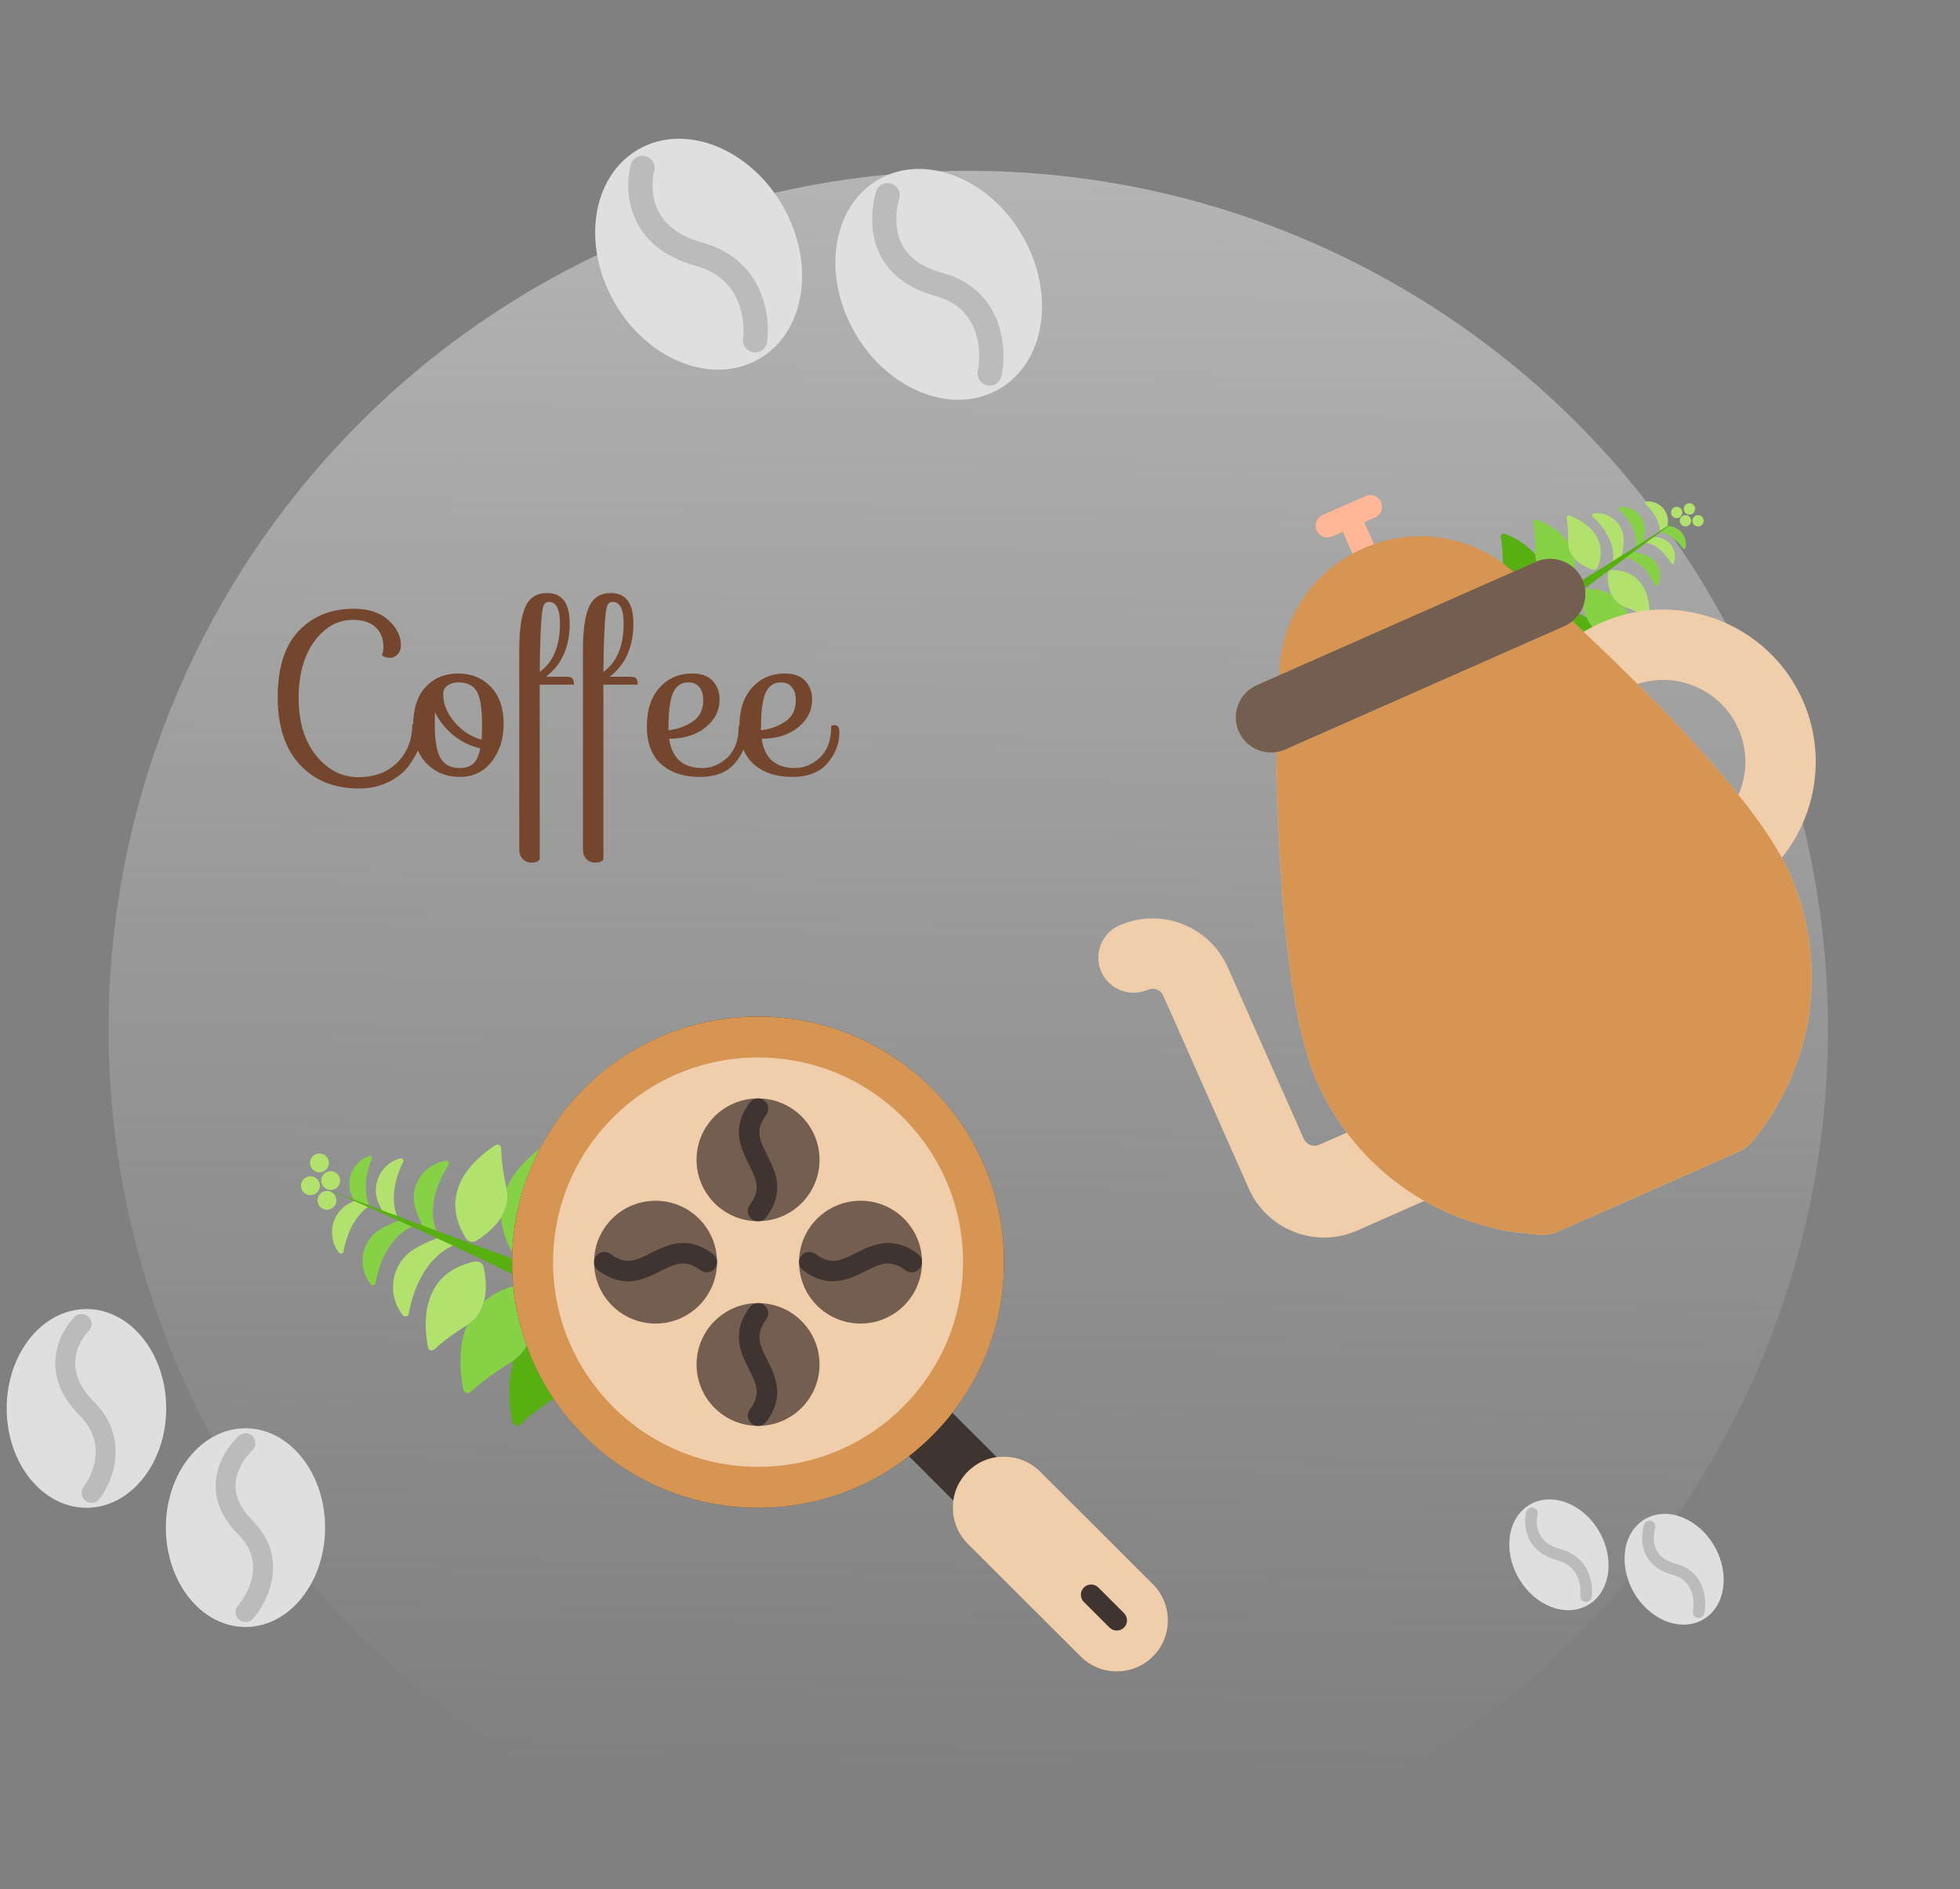 <svg width="276" height="266" viewBox="0 0 276 266" fill="none" xmlns="http://www.w3.org/2000/svg">
<rect x="0" y="0" width="276" height="266" fill="#808080" stroke="none"/>
<ellipse cx="136.349" cy="144.91" rx="121.061" ry="120.861" fill="url(#paint0_linear_37_11694)"/>
<path d="M12.172 212.279C18.375 212.279 23.404 206.016 23.404 198.29C23.404 190.564 18.375 184.302 12.172 184.302C5.969 184.302 0.94 190.564 0.94 198.29C0.94 206.016 5.969 212.279 12.172 212.279Z" fill="#DFDFDF"/>
<path d="M34.568 229.065C40.758 229.065 45.777 222.802 45.777 215.076C45.777 207.351 40.758 201.088 34.568 201.088C28.377 201.088 23.358 207.351 23.358 215.076C23.358 222.802 28.377 229.065 34.568 229.065Z" fill="#DFDFDF"/>
<path d="M12.894 211.579C12.594 211.579 12.291 211.483 12.035 211.285C11.424 210.81 11.314 209.931 11.789 209.322C11.953 209.106 15.844 203.912 11.204 199.279C5.432 193.518 8.222 187.688 10.503 185.411C11.05 184.865 11.938 184.865 12.484 185.411C13.03 185.955 13.031 186.838 12.489 187.384C12.021 187.861 8.065 192.189 13.185 197.301C18.31 202.418 15.96 208.525 14.001 211.039C13.725 211.393 13.312 211.579 12.894 211.579Z" fill="#BBBBBB"/>
<path d="M34.568 228.366C34.236 228.366 33.904 228.25 33.638 228.012C33.059 227.499 33.007 226.615 33.521 226.037C33.71 225.823 38.163 220.643 33.577 216.066C31.373 213.865 30.294 211.475 30.368 208.959C30.485 204.983 33.509 202.255 33.637 202.141C34.215 201.629 35.101 201.68 35.614 202.257C36.128 202.833 36.077 203.715 35.502 204.228C35.452 204.275 33.237 206.319 33.167 209.063C33.124 210.769 33.928 212.46 35.558 214.088C40.73 219.251 37.856 225.378 35.614 227.896C35.339 228.207 34.954 228.366 34.568 228.366Z" fill="#BBBBBB"/>
<path d="M106.834 50.569C113.387 46.832 114.914 37.187 110.245 29.026C105.576 20.864 96.479 17.277 89.926 21.013C83.373 24.75 81.845 34.395 86.514 42.556C91.183 50.718 100.281 54.305 106.834 50.569Z" fill="#DFDFDF"/>
<path d="M140.638 54.812C147.178 51.083 148.695 41.444 144.026 33.282C139.357 25.12 130.27 21.527 123.73 25.256C117.19 28.985 115.674 38.624 120.342 46.786C125.011 54.947 134.098 58.541 140.638 54.812Z" fill="#DFDFDF"/>
<path d="M107.174 49.395C106.856 49.576 106.478 49.656 106.088 49.602C105.155 49.468 104.508 48.605 104.641 47.675C104.685 47.349 105.656 39.519 97.954 37.419C88.376 34.809 87.8 26.97 88.833 23.19C89.08 22.284 90.019 21.749 90.926 21.997C91.832 22.243 92.367 23.174 92.124 24.078C91.918 24.864 90.354 31.819 98.852 34.136C107.358 36.455 108.567 44.321 108.017 48.158C107.939 48.698 107.615 49.143 107.174 49.395Z" fill="#BBBBBB"/>
<path d="M140.216 54.073C139.866 54.273 139.445 54.35 139.019 54.26C138.098 54.066 137.509 53.164 137.703 52.244C137.772 51.903 139.346 43.75 131.736 41.675C128.077 40.678 125.493 38.804 124.051 36.102C121.771 31.83 123.317 27.127 123.383 26.929C123.684 26.04 124.651 25.56 125.543 25.86C126.433 26.16 126.912 27.122 126.615 28.011C126.59 28.09 125.486 31.584 127.071 34.525C128.056 36.354 129.927 37.655 132.633 38.393C141.218 40.733 141.884 48.936 141.037 52.947C140.934 53.441 140.623 53.84 140.216 54.073Z" fill="#BBBBBB"/>
<path d="M223.579 225.992C226.723 224.199 227.456 219.571 225.216 215.655C222.975 211.738 218.61 210.017 215.466 211.81C212.321 213.603 211.588 218.231 213.829 222.147C216.069 226.064 220.434 227.785 223.579 225.992Z" fill="#DFDFDF"/>
<path d="M239.8 228.028C242.938 226.239 243.666 221.613 241.425 217.697C239.185 213.781 234.825 212.056 231.687 213.846C228.548 215.635 227.821 220.26 230.061 224.177C232.301 228.093 236.662 229.817 239.8 228.028Z" fill="#DFDFDF"/>
<path d="M223.742 225.429C223.59 225.516 223.408 225.554 223.221 225.528C222.774 225.464 222.463 225.05 222.527 224.604C222.548 224.447 223.014 220.69 219.318 219.682C214.722 218.43 214.445 214.668 214.941 212.854C215.06 212.42 215.51 212.163 215.946 212.282C216.38 212.4 216.637 212.847 216.52 213.281C216.422 213.658 215.671 216.995 219.749 218.107C223.831 219.219 224.41 222.994 224.147 224.835C224.109 225.094 223.954 225.308 223.742 225.429Z" fill="#BBBBBB"/>
<path d="M239.597 227.673C239.429 227.769 239.227 227.806 239.023 227.763C238.581 227.67 238.298 227.237 238.391 226.796C238.424 226.632 239.18 222.72 235.528 221.725C233.773 221.246 232.532 220.347 231.84 219.05C230.746 217 231.488 214.743 231.52 214.648C231.665 214.222 232.129 213.992 232.556 214.136C232.984 214.279 233.213 214.741 233.071 215.168C233.059 215.206 232.529 216.882 233.289 218.293C233.762 219.171 234.66 219.795 235.958 220.149C240.078 221.272 240.398 225.209 239.991 227.133C239.942 227.37 239.793 227.562 239.597 227.673Z" fill="#BBBBBB"/>
<path d="M231.601 76.298C232.035 76.001 232.425 75.728 232.765 75.486C232.453 75.697 232.059 75.973 231.601 76.298Z" fill="#57AF12"/>
<path d="M232.312 86.619C232.327 84.966 231.932 80.334 227.054 80.261C226.695 80.256 226.397 80.538 226.392 80.897C226.378 82.08 226.6 84.608 228.672 85.389C230.352 86.022 231.332 86.559 231.838 86.879C232.043 87.01 232.31 86.862 232.312 86.619Z" fill="#B2E26D"/>
<path d="M230.08 90.668C230.09 89.525 229.94 87.215 228.726 85.41C228.708 85.403 228.691 85.396 228.672 85.389C227.804 85.062 227.261 84.427 226.924 83.713C226.077 83.227 225.007 82.919 223.654 82.899C223.215 82.892 222.85 83.238 222.845 83.676C222.827 85.122 223.099 88.211 225.631 89.166C227.684 89.94 228.881 90.596 229.499 90.987C229.751 91.146 230.077 90.966 230.08 90.668Z" fill="#87D147"/>
<path d="M226.552 94.156C226.561 93.047 226.428 90.897 225.413 89.076C224.402 88.622 223.782 87.809 223.406 86.92C222.483 86.341 221.294 85.969 219.762 85.946C219.297 85.939 218.912 86.304 218.906 86.768C218.888 88.295 219.175 91.56 221.851 92.568C224.02 93.386 225.285 94.079 225.938 94.493C226.204 94.661 226.549 94.47 226.552 94.156Z" fill="#57AF12"/>
<path d="M224.995 79.809C226.73 75.257 222.564 73.179 221.02 72.582C220.793 72.494 220.557 72.687 220.602 72.926C220.713 73.514 220.851 74.621 220.82 76.413C220.781 78.624 223.052 79.764 224.158 80.188C224.494 80.317 224.867 80.145 224.995 79.809Z" fill="#B2E26D"/>
<path d="M221.283 81.989C221.764 80.726 221.873 79.62 221.733 78.655C221.194 78.078 220.804 77.34 220.82 76.413C220.82 76.394 220.82 76.375 220.82 76.356C219.588 74.563 217.494 73.57 216.426 73.157C216.148 73.049 215.86 73.285 215.915 73.578C216.051 74.296 216.219 75.648 216.181 77.839C216.134 80.541 218.909 81.935 220.261 82.453C220.671 82.61 221.127 82.399 221.283 81.989Z" fill="#87D147"/>
<path d="M217.009 84.474C217.554 83.044 217.648 81.804 217.449 80.734C216.761 80.055 216.234 79.18 216.185 78.075C214.865 76.46 212.913 75.542 211.877 75.141C211.583 75.027 211.278 75.277 211.337 75.585C211.48 76.344 211.658 77.774 211.618 80.088C211.568 82.943 214.5 84.416 215.929 84.964C216.362 85.13 216.844 84.907 217.009 84.474Z" fill="#57AF12"/>
<path d="M234.796 74.269C234.831 74.027 234.861 73.758 234.873 73.481C234.949 71.808 233.508 70.461 231.837 70.608C231.655 70.624 231.577 70.847 231.711 70.972C232.363 71.581 233.66 73.007 233.775 74.77C234.15 74.611 234.489 74.443 234.796 74.269Z" fill="#B2E26D"/>
<path d="M237.331 77.138C237.663 75.677 236.64 74.238 235.145 74.104C235.024 74.093 234.904 74.086 234.786 74.082L233.69 74.888C235.336 75.132 236.513 76.53 236.993 77.206C237.087 77.339 237.295 77.297 237.331 77.138Z" fill="#87D147"/>
<path d="M235.735 79.269C236.243 77.673 235.239 75.975 233.587 75.685C233.252 75.626 232.921 75.594 232.637 75.577C232.328 75.796 231.981 76.037 231.601 76.298C231.575 76.316 231.551 76.334 231.525 76.353C233.544 76.622 234.85 78.462 235.352 79.313C235.445 79.47 235.68 79.443 235.735 79.269Z" fill="#B2E26D"/>
<path d="M233.483 82.365C234.256 80.637 233.345 78.603 231.527 78.068C230.718 77.83 229.918 77.74 229.639 77.714C229.31 77.954 228.969 78.204 228.617 78.463C231.173 78.78 232.558 81.272 233.048 82.366C233.132 82.554 233.399 82.553 233.483 82.365Z" fill="#87D147"/>
<path d="M231.604 74.627C231.678 72.736 230.039 71.224 228.152 71.403C227.946 71.422 227.86 71.675 228.012 71.815C228.883 72.618 230.773 74.687 230.317 77.168C230.681 76.925 231.027 76.691 231.35 76.47C231.422 76.157 231.574 75.417 231.604 74.627Z" fill="#87D147"/>
<path d="M228.645 76.159C228.734 73.876 226.756 72.052 224.479 72.267C224.231 72.291 224.127 72.596 224.31 72.764C225.37 73.741 227.677 76.269 227.078 79.294C227.5 79.022 227.913 78.755 228.312 78.494C228.38 78.217 228.604 77.226 228.645 76.159Z" fill="#B2E26D"/>
<path d="M218.008 86.82C220.048 85.156 232.009 76.147 237.398 72.314C231.722 76.21 220.583 83.279 213.986 86.629C214.397 86.866 214.767 87.189 215.062 87.599C215.379 88.04 215.576 88.53 215.661 89.031C216.318 88.324 217.107 87.555 218.008 86.82Z" fill="#57AF12"/>
<path d="M236.753 71.689C236.496 71.332 235.998 71.25 235.64 71.506C235.282 71.763 235.201 72.26 235.458 72.617C235.715 72.974 236.213 73.056 236.57 72.799C236.928 72.543 237.009 72.046 236.753 71.689Z" fill="#B2E26D"/>
<path d="M236.693 73.789C236.95 74.146 237.448 74.228 237.806 73.971C238.163 73.715 238.245 73.218 237.988 72.861C237.731 72.504 237.233 72.422 236.876 72.678C236.518 72.934 236.436 73.432 236.693 73.789Z" fill="#B2E26D"/>
<path d="M238.463 73.794C238.72 74.151 239.218 74.233 239.576 73.976C239.933 73.72 240.015 73.223 239.758 72.865C239.501 72.508 239.003 72.427 238.646 72.683C238.288 72.939 238.206 73.436 238.463 73.794Z" fill="#B2E26D"/>
<path d="M237.254 72.113C237.511 72.47 238.009 72.552 238.367 72.295C238.724 72.039 238.806 71.542 238.549 71.185C238.292 70.827 237.794 70.746 237.437 71.002C237.079 71.258 236.997 71.756 237.254 72.113Z" fill="#B2E26D"/>
<path d="M55.935 171.551C55.126 171.213 54.389 170.913 53.742 170.657C54.32 170.902 55.065 171.205 55.935 171.551Z" fill="#57AF12"/>
<path d="M69.779 161.225C67.446 162.699 61.301 167.439 65.608 174.329C65.925 174.837 66.592 174.999 67.1 174.681C68.773 173.631 72.121 171.035 71.344 167.43C70.714 164.507 70.582 162.652 70.575 161.654C70.572 161.249 70.123 161.009 69.779 161.225Z" fill="#B2E26D"/>
<path d="M77.482 160.688C75.868 161.708 72.762 164.006 71.324 167.337C71.331 167.368 71.337 167.399 71.344 167.43C71.669 168.942 71.269 170.275 70.572 171.392C70.655 173.016 71.19 174.792 72.385 176.703C72.773 177.324 73.587 177.521 74.207 177.132C76.253 175.85 80.344 172.676 79.394 168.271C78.625 164.699 78.464 162.431 78.454 161.212C78.45 160.717 77.902 160.423 77.482 160.688Z" fill="#87D147"/>
<path d="M85.567 162.472C84.001 163.461 81.104 165.591 79.465 168.658C79.742 170.482 79.161 172.084 78.254 173.415C78.275 175.23 78.828 177.229 80.181 179.394C80.591 180.05 81.451 180.259 82.107 179.848C84.268 178.492 88.591 175.139 87.588 170.484C86.775 166.709 86.605 164.313 86.594 163.025C86.59 162.501 86.011 162.191 85.567 162.472Z" fill="#57AF12"/>
<path d="M66.835 177.62C58.876 179.308 59.725 187.014 60.283 189.714C60.365 190.111 60.849 190.267 61.144 189.988C61.868 189.301 63.297 188.107 65.842 186.531C68.98 184.586 68.529 180.378 68.124 178.447C68.001 177.861 67.421 177.495 66.835 177.62Z" fill="#B2E26D"/>
<path d="M73.25 180.842C71.042 181.31 69.391 182.158 68.162 183.226C67.841 184.503 67.158 185.716 65.842 186.531C65.814 186.548 65.788 186.565 65.761 186.582C64.358 189.927 64.857 193.755 65.243 195.622C65.343 196.108 65.935 196.298 66.295 195.957C67.181 195.118 68.927 193.659 72.037 191.732C75.872 189.356 75.32 184.214 74.825 181.854C74.675 181.138 73.966 180.69 73.25 180.842Z" fill="#87D147"/>
<path d="M80.602 184.576C78.102 185.106 76.277 186.097 74.954 187.342C74.624 188.918 73.873 190.447 72.365 191.514C71.291 194.821 71.767 198.382 72.141 200.194C72.247 200.707 72.873 200.909 73.253 200.548C74.189 199.661 76.034 198.12 79.32 196.084C83.373 193.573 82.79 188.139 82.266 185.645C82.108 184.888 81.36 184.415 80.602 184.576Z" fill="#57AF12"/>
<path d="M50.197 168.915C49.826 169.085 49.422 169.286 49.022 169.519C46.605 170.925 46.017 174.16 47.734 176.365C47.921 176.605 48.304 176.512 48.359 176.213C48.624 174.749 49.453 171.646 51.825 169.891C51.262 169.509 50.719 169.187 50.197 168.915Z" fill="#B2E26D"/>
<path d="M51.934 162.775C49.582 163.631 48.488 166.363 49.651 168.576C49.745 168.756 49.844 168.93 49.944 169.098L52.066 169.904C50.921 167.381 51.82 164.469 52.335 163.186C52.436 162.933 52.19 162.681 51.934 162.775Z" fill="#87D147"/>
<path d="M56.367 163.081C53.668 163.814 52.191 166.753 53.277 169.326C53.498 169.849 53.752 170.341 53.985 170.754C54.572 170.988 55.224 171.254 55.935 171.551C55.983 171.57 56.03 171.589 56.08 171.608C54.632 168.541 56.035 165.049 56.775 163.578C56.912 163.305 56.661 163.001 56.367 163.081Z" fill="#B2E26D"/>
<path d="M62.749 163.432C59.625 163.913 57.593 167.026 58.486 170.054C58.883 171.401 59.479 172.601 59.695 173.015C60.329 173.258 60.989 173.51 61.67 173.769C59.805 169.905 62.051 165.714 63.144 164.041C63.332 163.753 63.09 163.38 62.749 163.432Z" fill="#87D147"/>
<path d="M53.586 173.056C50.865 174.663 50.224 178.324 52.181 180.802C52.394 181.072 52.827 180.965 52.886 180.626C53.225 178.68 54.421 174.166 58.316 172.56C57.646 172.272 57.006 171.999 56.403 171.746C55.898 171.929 54.722 172.386 53.586 173.056Z" fill="#87D147"/>
<path d="M58.41 175.812C55.126 177.752 54.353 182.168 56.714 185.16C56.972 185.485 57.493 185.355 57.565 184.946C57.978 182.581 59.44 177.068 64.228 175.171C63.466 174.826 62.717 174.491 61.989 174.167C61.54 174.324 59.946 174.905 58.41 175.812Z" fill="#B2E26D"/>
<path d="M82.993 181.058C78.813 179.708 55.353 171.117 45.102 167.042C55.702 171.462 75.695 180.656 86.361 186.858C86.323 186.069 86.441 185.259 86.75 184.476C87.082 183.634 87.591 182.915 88.218 182.343C86.632 182.062 84.839 181.654 82.993 181.058Z" fill="#57AF12"/>
<path d="M44.806 168.511C44.537 169.193 44.873 169.963 45.556 170.232C46.24 170.501 47.012 170.165 47.281 169.483C47.55 168.801 47.214 168.031 46.531 167.762C45.847 167.493 45.076 167.829 44.806 168.511Z" fill="#B2E26D"/>
<path d="M47.809 166.695C48.078 166.013 47.742 165.243 47.059 164.974C46.376 164.706 45.604 165.041 45.335 165.723C45.066 166.405 45.401 167.175 46.084 167.444C46.768 167.712 47.539 167.377 47.809 166.695Z" fill="#B2E26D"/>
<path d="M46.216 164.215C46.485 163.533 46.149 162.762 45.466 162.493C44.783 162.225 44.011 162.56 43.742 163.242C43.472 163.924 43.808 164.695 44.492 164.963C45.175 165.232 45.947 164.897 46.216 164.215Z" fill="#B2E26D"/>
<path d="M44.949 167.425C45.218 166.743 44.883 165.973 44.199 165.704C43.516 165.435 42.744 165.77 42.475 166.452C42.206 167.135 42.542 167.905 43.225 168.174C43.908 168.443 44.68 168.107 44.949 167.425Z" fill="#B2E26D"/>
<path d="M162.361 223.033L146.485 207.184C145.122 205.824 143.309 205.074 141.382 205.074C141.059 205.074 140.724 205.103 140.373 205.159L134.103 198.899C138.806 192.853 141.382 185.377 141.382 177.699C141.382 158.632 125.843 143.119 106.745 143.119C87.647 143.119 72.108 158.632 72.108 177.699C72.108 196.765 87.647 212.279 106.745 212.279C114.436 212.279 121.925 209.707 127.981 205.011L134.26 211.28C133.947 213.506 134.683 215.778 136.28 217.373L152.156 233.222C153.518 234.583 155.331 235.332 157.257 235.332C159.184 235.332 160.997 234.583 162.361 233.222C165.173 230.413 165.173 225.842 162.361 223.033Z" fill="#3F342F"/>
<path d="M106.745 212.279C125.875 212.279 141.382 196.797 141.382 177.699C141.382 158.601 125.875 143.119 106.745 143.119C87.616 143.119 72.108 158.601 72.108 177.699C72.108 196.797 87.616 212.279 106.745 212.279Z" fill="#D69553"/>
<path d="M106.745 206.515C122.687 206.515 135.61 193.614 135.61 177.699C135.61 161.784 122.687 148.882 106.745 148.882C90.804 148.882 77.881 161.784 77.881 177.699C77.881 193.614 90.804 206.515 106.745 206.515Z" fill="#F0CEAB"/>
<path d="M162.361 223.033L146.485 207.184C145.122 205.824 143.309 205.074 141.382 205.074C139.456 205.074 137.643 205.824 136.279 207.184C133.466 209.993 133.466 214.562 136.279 217.372L152.154 233.221C153.518 234.583 155.331 235.332 157.257 235.332C159.184 235.332 160.997 234.583 162.361 233.222C165.173 230.413 165.173 225.843 162.361 223.033Z" fill="#F0CEAB"/>
<path d="M92.313 186.344C97.095 186.344 100.972 182.473 100.972 177.699C100.972 172.924 97.095 169.054 92.313 169.054C87.531 169.054 83.654 172.924 83.654 177.699C83.654 182.473 87.531 186.344 92.313 186.344Z" fill="#735E50"/>
<path d="M88.409 180.396C87.142 180.396 85.755 179.992 84.231 178.851C83.593 178.374 83.465 177.471 83.942 176.834C84.42 176.2 85.323 176.069 85.963 176.546C88.136 178.173 89.541 177.472 91.668 176.409C93.952 175.268 96.794 173.849 100.395 176.546C101.033 177.023 101.161 177.926 100.684 178.563C100.206 179.199 99.304 179.331 98.663 178.851C96.491 177.226 95.087 177.928 92.958 178.988C91.64 179.645 90.137 180.396 88.409 180.396Z" fill="#3F342F"/>
<path d="M121.177 186.344C125.96 186.344 129.837 182.473 129.837 177.699C129.837 172.924 125.96 169.054 121.177 169.054C116.395 169.054 112.518 172.924 112.518 177.699C112.518 182.473 116.395 186.344 121.177 186.344Z" fill="#735E50"/>
<path d="M117.273 180.396C116.006 180.396 114.619 179.992 113.095 178.851C112.457 178.374 112.329 177.471 112.807 176.834C113.284 176.2 114.188 176.069 114.827 176.546C117.001 178.173 118.405 177.472 120.532 176.409C122.817 175.268 125.658 173.849 129.259 176.546C129.897 177.023 130.026 177.926 129.548 178.563C129.07 179.199 128.167 179.331 127.527 178.851C125.357 177.226 123.951 177.928 121.822 178.988C120.505 179.645 119.001 180.396 117.273 180.396Z" fill="#3F342F"/>
<path d="M106.745 171.935C111.528 171.935 115.404 168.065 115.404 163.29C115.404 158.516 111.528 154.646 106.745 154.646C101.963 154.646 98.086 158.516 98.086 163.29C98.086 168.065 101.963 171.935 106.745 171.935Z" fill="#735E50"/>
<path d="M106.744 171.935C106.444 171.935 106.139 171.842 105.879 171.647C105.241 171.17 105.113 170.267 105.591 169.63C107.22 167.462 106.517 166.058 105.454 163.935C104.311 161.654 102.89 158.815 105.591 155.222C106.068 154.586 106.972 154.457 107.611 154.934C108.249 155.411 108.377 156.314 107.9 156.951C106.27 159.119 106.973 160.523 108.037 162.646C109.18 164.927 110.6 167.766 107.9 171.359C107.617 171.737 107.183 171.935 106.744 171.935Z" fill="#3F342F"/>
<path d="M106.745 200.752C111.528 200.752 115.404 196.881 115.404 192.107C115.404 187.332 111.528 183.462 106.745 183.462C101.963 183.462 98.086 187.332 98.086 192.107C98.086 196.881 101.963 200.752 106.745 200.752Z" fill="#735E50"/>
<path d="M106.744 200.752C106.444 200.752 106.139 200.658 105.879 200.464C105.241 199.987 105.113 199.083 105.591 198.447C107.22 196.278 106.517 194.875 105.454 192.751C104.311 190.47 102.89 187.632 105.591 184.038C106.068 183.404 106.972 183.273 107.611 183.75C108.249 184.227 108.377 185.13 107.9 185.767C106.27 187.936 106.973 189.339 108.037 191.463C109.18 193.744 110.6 196.582 107.9 200.176C107.617 200.553 107.183 200.752 106.744 200.752Z" fill="#3F342F"/>
<path d="M157.258 229.568C156.888 229.568 156.519 229.427 156.237 229.146L152.629 225.544C152.065 224.981 152.065 224.07 152.629 223.507C153.194 222.943 154.106 222.943 154.67 223.507L158.278 227.109C158.842 227.672 158.842 228.583 158.278 229.146C157.997 229.427 157.627 229.568 157.258 229.568Z" fill="#3F342F"/>
<path d="M253.856 98.593C249.059 87.773 236.339 82.867 225.502 87.656C224.653 88.031 223.82 88.468 223.008 88.964L222.273 88.272C221.84 87.868 221.561 87.605 221.467 87.511C221.445 87.49 221.422 87.475 221.401 87.453C221.066 87.724 220.706 87.97 220.297 88.151L180.988 105.522C180.576 105.704 180.154 105.804 179.729 105.869C179.73 105.899 179.726 105.926 179.728 105.956C179.736 106.091 179.741 106.475 179.75 107.069C180.104 129.042 182.076 144.68 185.45 152.289C186.577 154.831 187.988 157.23 189.663 159.452L185.772 161.172C184.937 161.541 183.96 161.164 183.591 160.331L172.883 136.18C170.301 130.356 163.45 127.713 157.615 130.291C155.115 131.396 153.981 134.327 155.087 136.824C156.194 139.32 159.13 140.453 161.631 139.348C162.465 138.979 163.443 139.356 163.812 140.189L175.858 167.358C178.44 173.183 185.291 175.825 191.126 173.247L200.579 169.069C205.589 171.931 211.279 173.578 217.089 173.841C217.852 173.876 218.625 173.731 219.325 173.422L244.868 162.134C245.568 161.824 246.195 161.351 246.679 160.767C255.559 150.07 257.588 135.557 251.973 122.892C251.676 122.221 251.322 121.517 250.906 120.758C255.944 114.521 257.119 105.952 253.856 98.593ZM244.799 111.899C240.428 106.424 235.016 100.727 230.59 96.299C236.168 94.468 242.359 97.13 244.785 102.601C246.12 105.614 246.102 108.956 244.799 111.899Z" fill="#F0CEAB"/>
<path d="M216.281 79.094L213.106 80.498C207.293 75.35 199.11 74.047 191.942 77.214C184.774 80.382 180.239 87.305 180.147 95.062L176.972 96.466C174.471 97.57 173.337 100.501 174.444 102.998C175.551 105.495 178.487 106.627 180.987 105.522L220.297 88.151C222.797 87.046 223.932 84.115 222.825 81.618C221.718 79.122 218.782 77.989 216.281 79.094Z" fill="#D69553"/>
<path d="M222.276 88.276C221.841 87.871 221.562 87.608 221.465 87.512C221.443 87.491 221.42 87.476 221.4 87.454C221.066 87.724 220.706 87.97 220.296 88.151L180.987 105.522C180.576 105.704 180.154 105.804 179.729 105.869C179.73 105.899 179.726 105.926 179.728 105.956C179.735 106.091 179.741 106.475 179.749 107.069C180.104 129.042 182.076 144.68 185.449 152.289C191.065 164.954 203.19 173.212 217.089 173.841C217.851 173.876 218.624 173.731 219.324 173.422L244.868 162.134C245.568 161.824 246.195 161.351 246.679 160.767C255.559 150.07 257.588 135.557 251.972 122.892C248.599 115.283 238.33 103.311 222.276 88.276Z" fill="#D69553"/>
<path d="M192.289 69.84L186.242 72.513C185.406 72.882 185.029 73.856 185.399 74.69C185.769 75.525 186.744 75.901 187.58 75.532L189.092 74.864L190.46 77.949C190.942 77.689 191.433 77.439 191.943 77.214C192.452 76.989 192.968 76.794 193.484 76.612L192.116 73.527L193.628 72.859C194.464 72.49 194.841 71.516 194.471 70.682C194.1 69.847 193.126 69.471 192.289 69.84V69.84Z" fill="#FFB797"/>
<path d="M216.281 79.095L176.972 96.466C174.472 97.571 173.337 100.502 174.444 102.998C175.551 105.495 178.487 106.627 180.988 105.522L220.297 88.151C222.797 87.046 223.932 84.115 222.825 81.618C221.718 79.122 218.782 77.99 216.281 79.095Z" fill="#735E50"/>
<path d="M58.053 101.992C58.159 101.864 58.341 101.8 58.597 101.8C58.874 101.8 59.098 101.896 59.269 102.088C59.439 102.28 59.525 102.643 59.525 103.176C59.525 103.709 59.343 104.424 58.981 105.32C58.639 106.195 58.127 107.08 57.445 107.976C56.762 108.851 55.813 109.576 54.597 110.152C53.402 110.728 52.058 111.016 50.565 111.016C47.109 111.016 44.335 109.907 42.245 107.688C40.154 105.448 39.109 102.269 39.109 98.152C39.109 94.013 40.09 90.909 42.053 88.84C44.037 86.749 46.629 85.704 49.829 85.704C51.898 85.704 53.519 86.237 54.693 87.304C55.866 88.371 56.453 89.555 56.453 90.856C56.453 91.389 56.293 91.816 55.973 92.136C55.653 92.456 55.333 92.616 55.013 92.616C54.415 92.616 54.01 92.488 53.797 92.232C53.925 91.912 53.989 91.517 53.989 91.048C53.989 89.896 53.615 88.978 52.869 88.296C52.143 87.613 51.077 87.272 49.669 87.272C47.557 87.272 45.754 88.285 44.261 90.312C42.789 92.317 42.053 94.984 42.053 98.312C42.053 101.64 42.874 104.328 44.517 106.376C46.159 108.403 48.133 109.416 50.437 109.416C52.741 109.416 54.586 108.723 55.973 107.336C57.359 105.928 58.053 104.147 58.053 101.992ZM64.49 94.824C66.389 94.824 67.936 95.453 69.13 96.712C70.325 97.971 70.922 99.688 70.922 101.864C70.922 104.019 70.357 105.811 69.226 107.24C68.117 108.669 66.624 109.384 64.746 109.384C62.869 109.384 61.301 108.744 60.042 107.464C58.805 106.163 58.186 104.371 58.186 102.088C58.186 99.784 58.762 98.002 59.914 96.744C61.088 95.464 62.613 94.824 64.49 94.824ZM64.522 96.072C63.946 96.072 63.445 96.221 63.018 96.52C62.613 96.797 62.41 97.203 62.41 97.736C62.41 99.101 62.944 100.413 64.01 101.672C65.077 102.909 66.346 103.731 67.818 104.136C67.861 103.325 67.882 102.632 67.882 102.056C67.882 99.837 67.648 98.29 67.178 97.416C66.709 96.52 65.824 96.072 64.522 96.072ZM61.226 102.056C61.226 104.232 61.493 105.789 62.026 106.728C62.581 107.667 63.477 108.136 64.714 108.136C65.568 108.136 66.218 107.923 66.666 107.496C67.136 107.048 67.456 106.333 67.626 105.352C66.24 105.053 64.96 104.424 63.786 103.464C62.634 102.504 61.792 101.437 61.258 100.264C61.237 100.627 61.226 101.224 61.226 102.056ZM80.832 96.392H76V121C75.787 121.299 75.413 121.448 74.88 121.448C74.347 121.448 73.92 121.277 73.6 120.936C73.28 120.616 73.12 120.136 73.12 119.496V91.4C73.12 88.691 73.408 86.696 73.984 85.416C74.56 84.136 75.584 83.496 77.056 83.496C79.168 83.496 80.224 84.925 80.224 87.784C80.224 91.069 79.115 93.565 76.896 95.272H79.744C80.192 95.272 80.48 95.357 80.608 95.528C80.757 95.698 80.832 95.987 80.832 96.392ZM78.848 87.816C78.848 85.768 78.336 84.744 77.312 84.744C77.035 84.744 76.822 84.84 76.672 85.032C76.523 85.203 76.406 85.661 76.32 86.408C76.15 87.688 76.043 90.418 76 94.6C77.899 93.213 78.848 90.952 78.848 87.816ZM89.801 96.392H84.969V121C84.755 121.299 84.382 121.448 83.849 121.448C83.316 121.448 82.889 121.277 82.569 120.936C82.249 120.616 82.089 120.136 82.089 119.496V91.4C82.089 88.691 82.377 86.696 82.953 85.416C83.529 84.136 84.553 83.496 86.025 83.496C88.137 83.496 89.193 84.925 89.193 87.784C89.193 91.069 88.084 93.565 85.865 95.272H88.713C89.161 95.272 89.449 95.357 89.577 95.528C89.726 95.698 89.801 95.987 89.801 96.392ZM87.817 87.816C87.817 85.768 87.305 84.744 86.281 84.744C86.004 84.744 85.79 84.84 85.641 85.032C85.492 85.203 85.374 85.661 85.289 86.408C85.118 87.688 85.011 90.418 84.969 94.6C86.868 93.213 87.817 90.952 87.817 87.816ZM104.498 102.088C104.946 102.088 105.17 102.429 105.17 103.112C105.17 104.691 104.615 106.131 103.506 107.432C102.418 108.733 100.754 109.384 98.514 109.384C96.274 109.384 94.471 108.787 93.106 107.592C91.762 106.376 91.09 104.605 91.09 102.28C91.09 99.933 91.687 98.109 92.882 96.808C94.076 95.485 95.602 94.824 97.458 94.824C98.802 94.824 99.783 95.186 100.402 95.912C101.02 96.616 101.33 97.459 101.33 98.44C101.33 100.04 100.658 101.373 99.314 102.44C97.991 103.485 96.295 104.008 94.226 104.008C94.418 105.373 94.908 106.408 95.698 107.112C96.508 107.795 97.564 108.136 98.866 108.136C100.188 108.136 101.372 107.645 102.418 106.664C103.484 105.661 104.018 104.2 104.018 102.28C104.039 102.152 104.199 102.088 104.498 102.088ZM94.13 102.536V102.824C95.452 102.653 96.594 102.237 97.554 101.576C98.535 100.915 99.026 99.933 99.026 98.632C99.026 97.8 98.844 97.171 98.482 96.744C98.119 96.296 97.607 96.072 96.946 96.072C95.943 96.072 95.218 96.562 94.77 97.544C94.343 98.525 94.13 100.189 94.13 102.536ZM117.529 102.088C117.977 102.088 118.201 102.429 118.201 103.112C118.201 104.691 117.646 106.131 116.537 107.432C115.449 108.733 113.785 109.384 111.545 109.384C109.305 109.384 107.502 108.787 106.137 107.592C104.793 106.376 104.121 104.605 104.121 102.28C104.121 99.933 104.718 98.109 105.913 96.808C107.108 95.485 108.633 94.824 110.489 94.824C111.833 94.824 112.814 95.186 113.433 95.912C114.052 96.616 114.361 97.459 114.361 98.44C114.361 100.04 113.689 101.373 112.345 102.44C111.022 103.485 109.326 104.008 107.257 104.008C107.449 105.373 107.94 106.408 108.729 107.112C109.54 107.795 110.596 108.136 111.897 108.136C113.22 108.136 114.404 107.645 115.449 106.664C116.516 105.661 117.049 104.2 117.049 102.28C117.07 102.152 117.23 102.088 117.529 102.088ZM107.161 102.536V102.824C108.484 102.653 109.625 102.237 110.585 101.576C111.566 100.915 112.057 99.933 112.057 98.632C112.057 97.8 111.876 97.171 111.513 96.744C111.15 96.296 110.638 96.072 109.977 96.072C108.974 96.072 108.249 96.562 107.801 97.544C107.374 98.525 107.161 100.189 107.161 102.536Z" fill="#75462E"/>
<defs>
<linearGradient id="paint0_linear_37_11694" x1="136.349" y1="-161.72" x2="130.108" y2="251.185" gradientUnits="userSpaceOnUse">
<stop stop-color="#EDEDED"/>
<stop offset="1" stop-color="#CECECD" stop-opacity="0"/>
</linearGradient>
</defs>
</svg>
